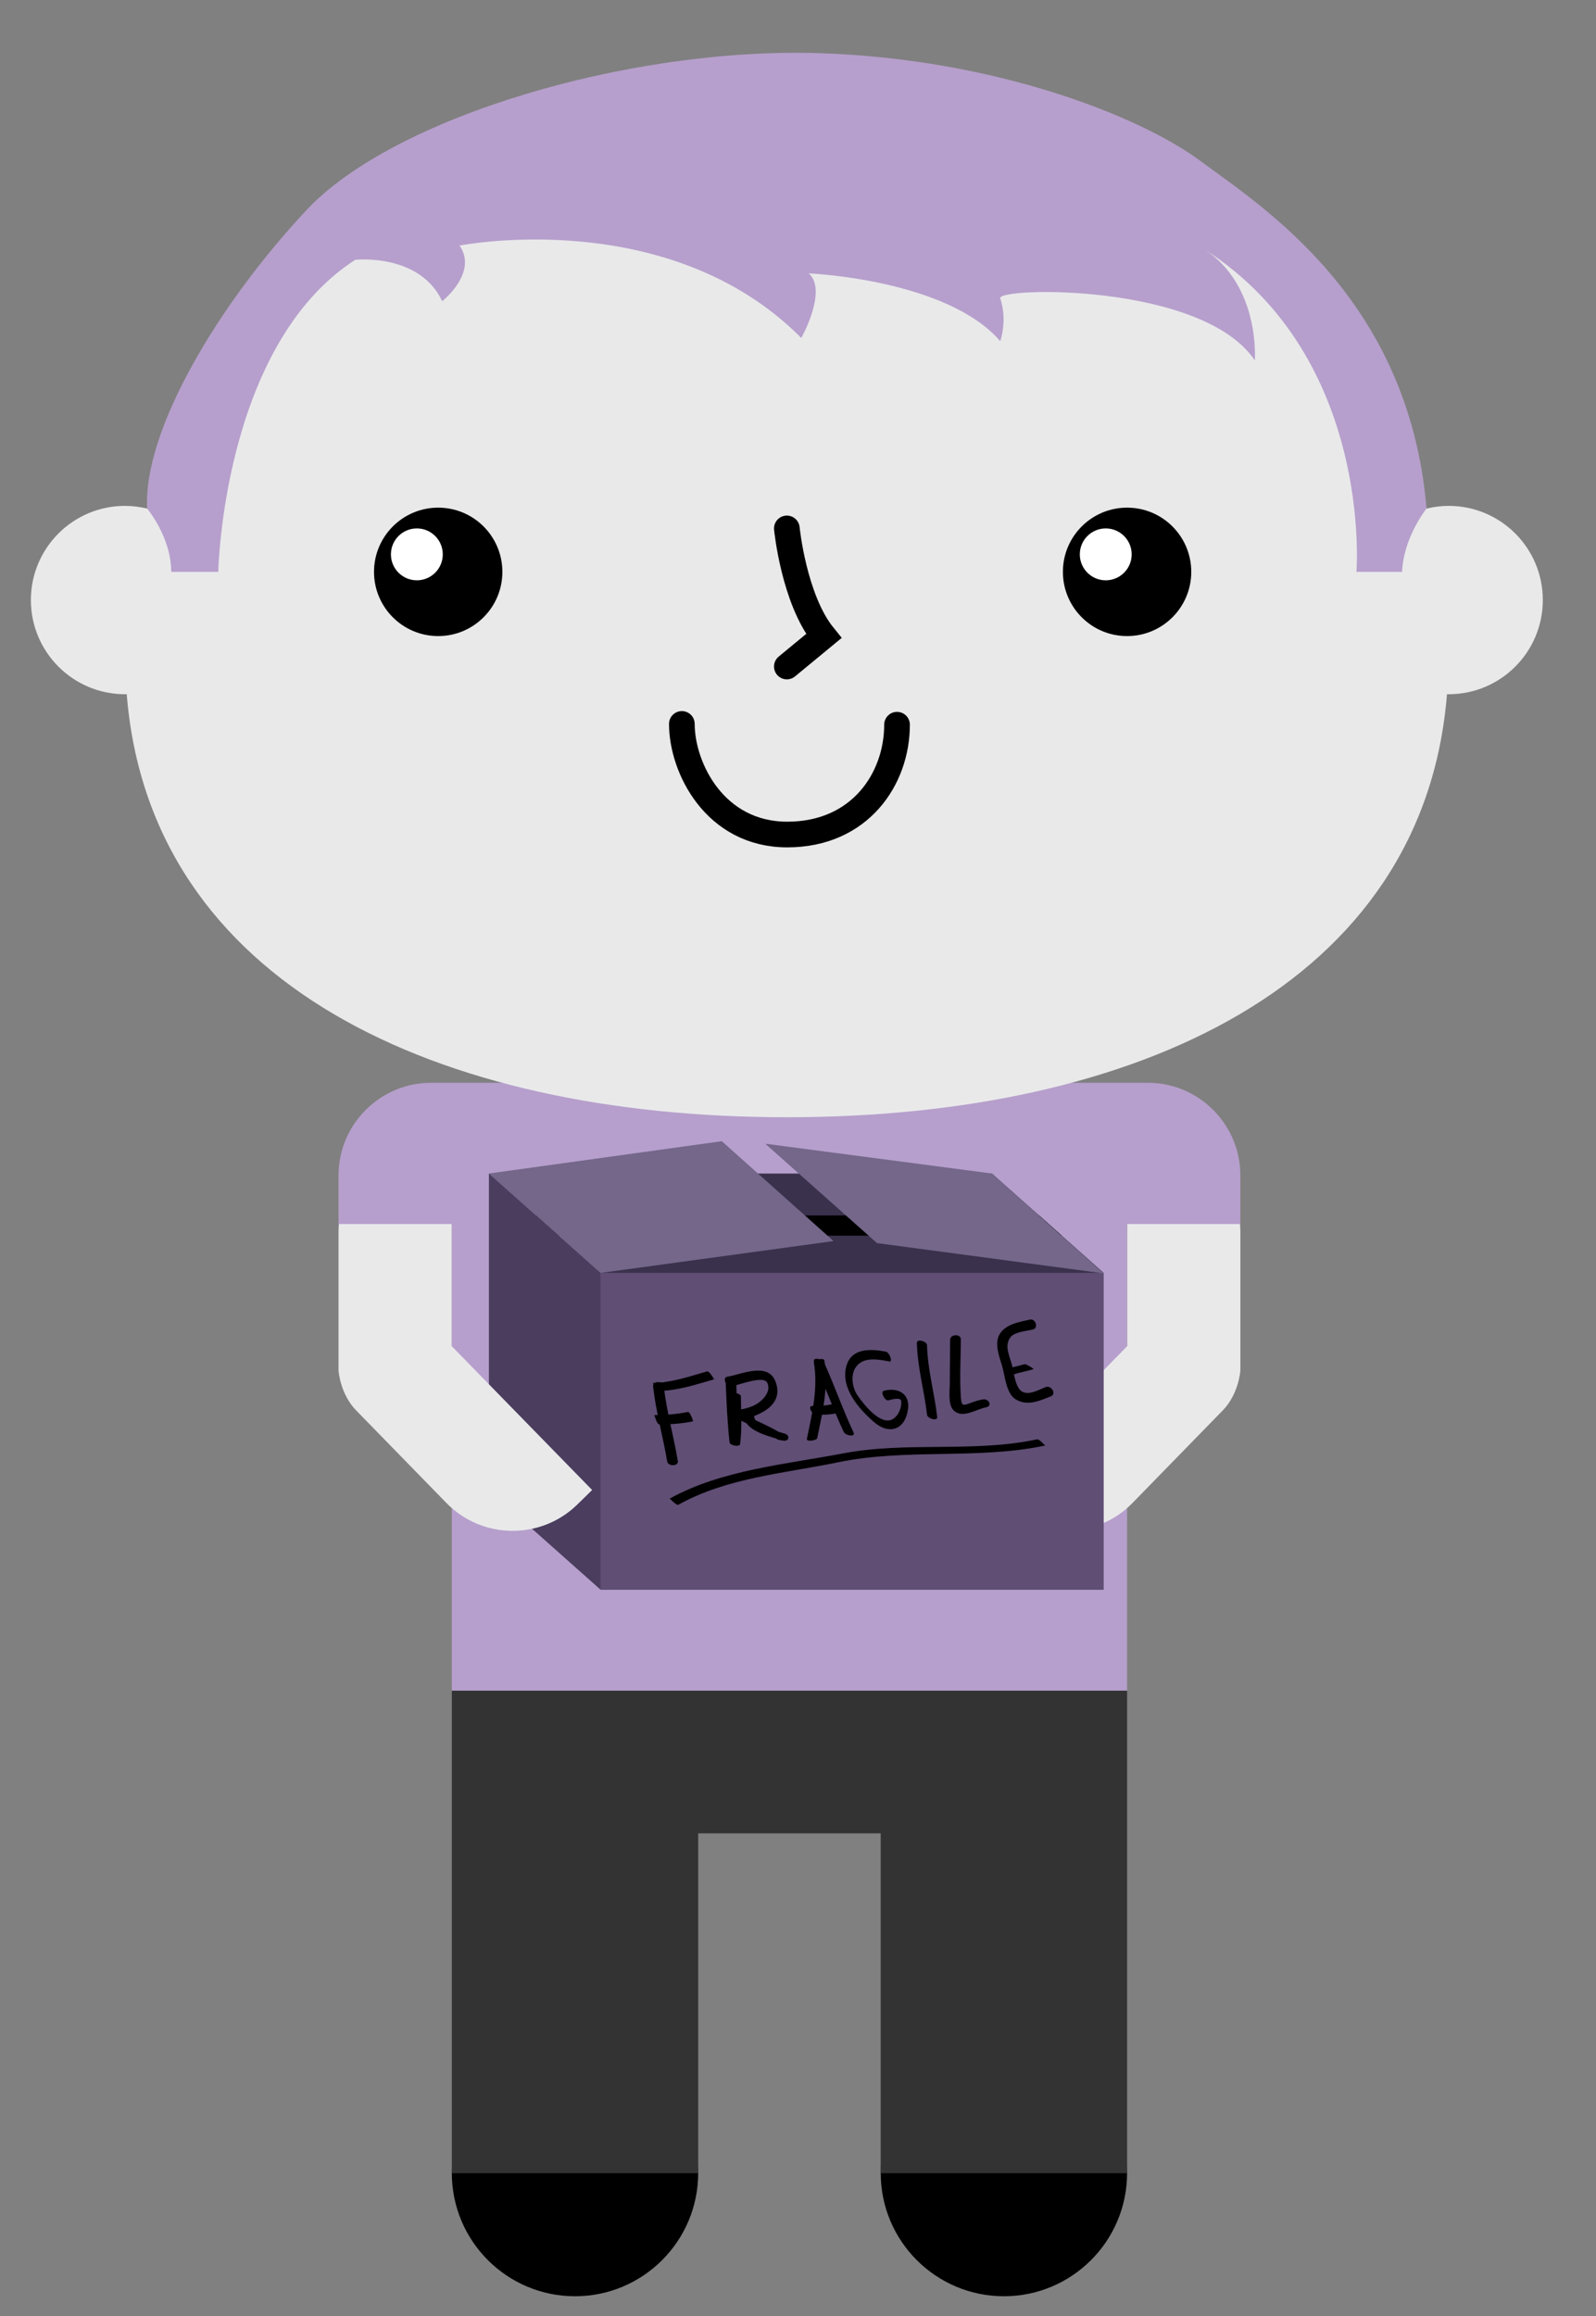 <?xml version="1.0" encoding="utf-8"?>
<!-- Generator: Adobe Illustrator 15.0.0, SVG Export Plug-In . SVG Version: 6.00 Build 0)  -->
<!DOCTYPE svg PUBLIC "-//W3C//DTD SVG 1.1//EN" "http://www.w3.org/Graphics/SVG/1.1/DTD/svg11.dtd">
<svg version="1.1" id="Layer_1" xmlns="http://www.w3.org/2000/svg" xmlns:xlink="http://www.w3.org/1999/xlink" x="0px" y="0px"
	 width="186.5px" height="270.5px" viewBox="0 14.114 186.5 270.5" enable-background="new 0 14.114 186.5 270.5"
	 xml:space="preserve">
<rect x="0" y="14.114" width="186.5" height="270.5" fill="#808080" stroke="none"/>
<g>
	<g>
		<path fill="#E9E9EA" d="M-894.01,165.586h2.438c5.94,0,10.8,4.859,10.8,10.8v32.733c0,5.938-4.859,10.8-10.8,10.8h-2.438V165.586z
			"/>
		<path fill="#E9E9EA" d="M-972.917,165.586h-2.438c-5.94,0-10.801,4.859-10.801,10.8v32.733c0,5.938,4.86,10.8,10.801,10.8h2.438
			V165.586z"/>
		<path fill="#604E75" d="M-891.572,165.586h-2.438h-78.907h-2.438c-5.94,0-10.801,4.859-10.801,10.8v5.699h13.238v54.5h78.907
			v-54.5h13.237v-5.699C-880.772,170.446-885.632,165.586-891.572,165.586z"/>
		<polygon fill="#5B5C5C" points="-972.917,236.585 -972.917,253.252 -972.917,292.919 -944.128,292.919 -944.128,253.252 
			-922.8,253.252 -922.8,292.919 -894.01,292.919 -894.01,253.252 -894.01,236.585 		"/>
		<path d="M-958.522,307.313c7.949,0,14.395-6.443,14.395-14.395h-28.789C-972.917,300.869-966.473,307.313-958.522,307.313z"/>
		<path d="M-908.405,307.313c7.951,0,14.396-6.443,14.396-14.395h-28.79C-922.8,300.869-916.354,307.313-908.405,307.313z"/>
		<path fill="#5B5C5C" d="M-958.522,278.524c-7.95,0-14.395,6.444-14.395,14.396h28.789
			C-944.128,284.969-950.573,278.524-958.522,278.524z"/>
		<path fill="#5B5C5C" d="M-908.405,278.524c-7.949,0-14.395,6.444-14.395,14.396h28.79
			C-894.01,284.969-900.454,278.524-908.405,278.524z"/>
		<g>
			<g>
				<path fill="#B69FCC" d="M-952.42,184.448c0.692-0.214,1.112-0.066,1.253,0.42c1.805,6.228,2.707,9.34,4.511,15.566
					c0.134,0.462-0.044,0.804-0.547,0.959c-1.107,0.341-1.656,0.526-2.746,0.938c-0.471,0.178-0.844,0.028-1.021-0.418
					c-2.387-6.029-3.579-9.044-5.967-15.073c-0.187-0.472,0.093-0.854,0.74-1.098C-954.698,185.177-953.942,184.916-952.42,184.448z
					"/>
				<path fill="#B69FCC" d="M-943.081,182.312c0.71-0.107,1.1,0.097,1.168,0.599c0.533,3.936,0.798,5.904,1.332,9.841
					c0.262,1.934,0.559,3.051,2.638,2.86c2.079-0.189,2.166-1.344,2.073-3.293c-0.188-3.967-0.282-5.952-0.47-9.92
					c-0.024-0.506,0.357-0.775,1.038-0.798c1.604-0.05,2.407-0.05,4.011,0c0.715,0.022,1.06,0.294,1.036,0.8
					c-0.214,4.504-0.32,6.754-0.533,11.259c-0.079,1.67-0.667,5.735-6.759,6.291c-6.091,0.555-7.427-3.329-7.808-4.957
					c-1.027-4.391-1.541-6.585-2.567-10.976c-0.115-0.493,0.212-0.833,0.881-0.978
					C-945.465,182.699-944.672,182.554-943.081,182.312z"/>
				<path fill="#B69FCC" d="M-918.007,183.394c6.239,1.513,7.922,4.529,6.393,8.393c-1.529,3.862-4.181,4.656-9.253,3.428
					c-0.547-0.133-0.822-0.196-1.372-0.314c-0.543-0.115-0.909,0.071-1.006,0.568c-0.313,1.591-0.469,2.387-0.782,3.978
					c-0.098,0.497-0.402,0.693-0.917,0.602c-1.153-0.207-1.732-0.294-2.892-0.429c-0.492-0.059-0.751-0.36-0.704-0.841
					c0.641-6.442,0.962-9.662,1.605-16.105c0.05-0.504,0.431-0.724,1.147-0.666C-922.654,182.368-921.091,182.646-918.007,183.394z
					 M-919.656,191.022c1.479,0.363,2.252,0.444,2.688-1.063c0.436-1.508-0.297-1.896-1.865-2.28
					c-0.706-0.174-1.062-0.256-1.771-0.408c-0.624-0.134-1.036,0.048-1.134,0.545c-0.148,0.756-0.222,1.131-0.37,1.888
					c-0.093,0.473,0.195,0.812,0.783,0.938C-920.657,190.782-920.322,190.858-919.656,191.022z"/>
			</g>
		</g>
	</g>
	<g>
		<path fill="#E9E9EA" d="M-856.429,100.954c-0.893,0-1.756,0.117-2.586,0.317c-8.77-28.624-38.908-49.726-74.753-49.726
			c-35.845,0-65.983,21.102-74.753,49.726c-0.83-0.199-1.693-0.317-2.586-0.317c-6.074,0-11,4.925-11,11c0,6.074,4.926,11,11,11
			c0.068,0,0.133-0.01,0.199-0.012c2.715,33.829,36.201,49.417,77.14,49.417c40.938,0,74.425-15.588,77.14-49.417
			c0.066,0.002,0.131,0.012,0.199,0.012c6.074,0,11-4.926,11-11C-845.429,105.879-850.354,100.954-856.429,100.954z"/>
		<path fill="none" stroke="#000000" stroke-width="3" stroke-linecap="round" stroke-miterlimit="10" d="M-933.768,103.59
			c0,0,0.812,8.268,4.312,12.572l-4.312,3.555"/>
		<path fill="none" stroke="#000000" stroke-width="3" stroke-linecap="round" stroke-miterlimit="10" d="M-946.036,126.425
			c0,5.106,3.842,12.917,12.318,12.917c8.476,0,12.827-6.482,12.827-12.827"/>
		<path fill="#604E75" d="M-983.099,180.663c4.591-11.506-4.857-20.418-10.387-24.648c-8.191-6.268-23.824-30.231-15.473-54.742
			c9.243-27.128,42.665-37.013,55.192-37.989c21.372-1.667,36.333,12.333,44.315,0s-16.982-23.333-16.982-23.333
			c-30-9.668-56.885,2.333-74.627,17.333c-26.868,22.716-31.902,63.649-14.373,98c5.55,10.875,8.467,16.334-1.2,21.167
			c0,0-5.5,3.833-7.5,0.667c0,0-0.167,4.333,7,5c0,0-1.333,3.05-4.333,2.106c0,0,3.812,1.742,6.771,0.435
			c0,0-0.375,1.813-2.75,1.875C-1020.031,186.601-989.831,197.536-983.099,180.663z"/>
		<path fill="#604E75" d="M-883.245,183.949c-10.229-10.833-3.265-19.167,1.801-23.315c9.908-8.114,33.218-30.908,22.365-59.361
			c-9.969-26.136-31.093-24.859-41.511-29.656c-10.137-4.666-17.804-17.666-17.804-17.666c13.667-14.666,39.161-6.734,62,15
			c22.223,21.147,20.735,67.704,6,91.667c-5.739,9.333-2.333,15.333,8,17c0,0,5.095,1.76,7.095-0.537s-1.333,4.37-5.5,4.37
			s-1.499,1.499,2.167,1.833c0,0-2.927,1.5-6.797,1.334c0,0-1.037,0.666,0.963,1.5C-844.466,186.116-874.03,193.708-883.245,183.949
			z"/>
		<path fill="#E9E9EA" d="M-856.628,122.943c0.066,0.002,0.131,0.011,0.199,0.011c6.074,0,11-4.926,11-11s-4.926-11-11-11
			c-0.893,0-1.756,0.117-2.586,0.317l-5.525,12.451L-856.628,122.943z"/>
		<path fill="#E9E9EA" d="M-1010.906,122.943c-0.066,0.002-0.131,0.011-0.199,0.011c-6.074,0-11-4.926-11-11s4.926-11,11-11
			c0.893,0,1.756,0.117,2.586,0.317l5.525,12.451L-1010.906,122.943z"/>
		<circle fill="#C4C4C3" cx="-979.635" cy="135.32" r="9.595"/>
		<circle fill="#C4C4C3" cx="-887.391" cy="135.32" r="9.595"/>
		<path fill="none" stroke="#000000" stroke-width="3" stroke-linecap="round" stroke-miterlimit="10" d="M-986.641,104.376
			c0,2.075,1.561,5.25,5.006,5.25c3.445,0,5.214-2.635,5.214-5.213"/>
		<path fill="none" stroke="#000000" stroke-width="3" stroke-linecap="round" stroke-miterlimit="10" d="M-981.531,99.586
			c0,2.075,1.561,5.25,5.006,5.25c1.54,0,2.744-0.526,3.605-1.338"/>
		<path fill="none" stroke="#000000" stroke-width="3" stroke-linecap="round" stroke-miterlimit="10" d="M-881.615,99.586
			c0,2.075-1.561,5.25-5.006,5.25c-1.539,0-2.744-0.526-3.605-1.338"/>
		<path fill="none" stroke="#000000" stroke-width="3" stroke-linecap="round" stroke-miterlimit="10" d="M-886.803,104.376
			c0,2.075,1.561,5.25,5.006,5.25c3.445,0,5.214-2.635,5.214-5.213"/>
		<g>
			<circle cx="-971.921" cy="107.101" r="7.5"/>
			<circle fill="#FFFFFF" cx="-974.415" cy="105.058" r="3.03"/>
		</g>
		<g>
			<circle cx="-891.421" cy="107.101" r="7.5"/>
			<circle fill="#FFFFFF" cx="-893.915" cy="105.058" r="3.03"/>
		</g>
	</g>
</g>
<g>
	<g>
		<path fill="#E9E9EA" d="M-655.087-127.333h2.438c5.94,0,10.801,4.859,10.801,10.8V-83.8c0,5.938-4.86,10.8-10.801,10.8h-2.438
			V-127.333z"/>
		<path fill="#E9E9EA" d="M-733.994-127.333h-2.438c-5.939,0-10.8,4.859-10.8,10.8V-83.8c0,5.938,4.86,10.8,10.8,10.8h2.438
			V-127.333z"/>
		<path fill="#5B5C5C" d="M-652.649-127.333h-2.438h-78.907h-2.438c-5.939,0-10.8,4.859-10.8,10.8v5.699h13.237v54.5h78.907v-54.5
			h13.238v-5.699C-641.849-122.473-646.709-127.333-652.649-127.333z"/>
		<polygon fill="#604E75" points="-733.994,-56.334 -733.994,-39.667 -733.994,0 -705.204,0 -705.204,-39.667 -683.876,-39.667 
			-683.876,0 -655.087,0 -655.087,-39.667 -655.087,-56.334 		"/>
		<path d="M-719.6,14.395c7.95,0,14.396-6.443,14.396-14.395h-28.79C-733.994,7.95-727.549,14.395-719.6,14.395z"/>
		<path d="M-669.481,14.395c7.95,0,14.395-6.443,14.395-14.395h-28.789C-683.876,7.95-677.431,14.395-669.481,14.395z"/>
		<path fill="#604E75" d="M-719.6-14.395c-7.949,0-14.395,6.444-14.395,14.396h28.79C-705.204-7.95-711.649-14.395-719.6-14.395z"/>
		<path fill="#604E75" d="M-669.481-14.395c-7.949,0-14.395,6.444-14.395,14.396h28.789
			C-655.087-7.95-661.531-14.395-669.481-14.395z"/>
		<g>
			<g>
				<path fill="#E9E9EA" d="M-727.88-105.251c1.461-0.578,2.197-0.852,3.676-1.364c0.197,0.567,0.295,0.851,0.492,1.417
					c-0.319,0.111-0.479,0.167-0.798,0.28c0.727,2.033,1.088,3.048,1.815,5.081c0.299-0.107,0.45-0.161,0.75-0.266
					c0.195,0.563,0.292,0.845,0.487,1.406c-1.343,0.466-2.01,0.713-3.337,1.239c-0.219-0.553-0.329-0.83-0.548-1.383
					c0.297-0.118,0.445-0.176,0.742-0.29c-0.776-2.016-1.162-3.021-1.938-5.036c-0.316,0.122-0.475,0.183-0.791,0.308
					C-727.549-104.415-727.659-104.693-727.88-105.251z"/>
				<path fill="#E9E9EA" d="M-716.227-109.007c1.383-0.344,2.078-0.5,3.471-0.788c0.122,0.587,0.181,0.88,0.303,1.468
					c-0.328,0.068-0.492,0.102-0.819,0.173c0.584,2.701,0.876,4.051,1.461,6.752c-0.48,0.104-0.719,0.157-1.198,0.269
					c-2.036-1.686-3.101-2.497-5.318-4.053c0.41,1.444,0.613,2.167,1.023,3.611c0.157-0.044,0.919-0.255,0.919-0.255
					c0.157,0.579,0.236,0.869,0.394,1.447c-1.25,0.339-1.874,0.521-3.113,0.909c-0.18-0.571-0.269-0.857-0.449-1.43
					c0.36-0.113,0.539-0.168,0.9-0.277c-0.625-2.07-0.936-3.105-1.561-5.178c-0.384,0.116-0.575,0.174-0.958,0.294
					c-0.18-0.571-0.27-0.856-0.45-1.43c1.163-0.365,1.747-0.539,2.918-0.864c1.862,1.352,2.762,2.051,4.499,3.489
					c-0.275-1.167-0.413-1.751-0.688-2.919c-0.389,0.092-0.583,0.139-0.972,0.235C-716.01-108.134-716.083-108.425-716.227-109.007z
					"/>
				<path fill="#E9E9EA" d="M-701.402-107.196c0.198,2.403-1.543,4.327-3.813,4.63c-1.451,0.193-2.176,0.308-3.62,0.564
					c-0.106-0.596-0.161-0.894-0.267-1.488c0.295-0.053,0.444-0.078,0.74-0.128c-0.359-2.119-0.537-3.178-0.896-5.298
					c-0.314,0.053-0.472,0.08-0.786,0.136c-0.107-0.6-0.16-0.899-0.267-1.499c1.59-0.284,2.387-0.408,3.985-0.621
					C-703.639-111.256-701.6-109.598-701.402-107.196z M-706.342-103.935c0.257-0.037,0.385-0.055,0.642-0.09
					c1.84-0.251,2.343-1.638,2.201-2.974c-0.144-1.348-1.154-2.591-2.927-2.35c-0.273,0.037-0.41,0.057-0.683,0.097
					C-706.802-107.125-706.649-106.062-706.342-103.935z"/>
				<path fill="#E9E9EA" d="M-699.847-111.492c1.541-0.094,2.313-0.125,3.856-0.154c0.011,0.601,0.018,0.9,0.029,1.5
					c-0.333,0.006-0.5,0.011-0.833,0.021c0.061,2.158,0.09,3.235,0.151,5.393c0.313-0.009,0.47-0.013,0.784-0.019
					c0.011,0.595,0.017,0.893,0.028,1.486c-1.401,0.026-2.102,0.056-3.502,0.142c-0.037-0.594-0.054-0.892-0.091-1.484
					c0.313-0.019,0.469-0.027,0.782-0.044c-0.112-2.155-0.167-3.232-0.279-5.389c-0.333,0.017-0.5,0.026-0.833,0.048
					C-699.792-110.593-699.81-110.893-699.847-111.492z"/>
				<path fill="#E9E9EA" d="M-688.058-111.463c0,0,2.489,6.832,2.62,7.135c0.372,0.039,0.556,0.059,0.927,0.102
					c-0.069,0.597-0.104,0.895-0.172,1.489c-1.399-0.163-2.102-0.229-3.506-0.332c0.043-0.593,0.066-0.889,0.11-1.481
					c0.184,0.014,0.275,0.021,0.459,0.034c-0.125-0.311-0.229-0.621-0.369-0.943c-0.993-0.073-1.489-0.104-2.483-0.146
					c-0.157,0.358-0.234,0.539-0.388,0.897c0.184,0.007,0.277,0.011,0.461,0.02c-0.027,0.595-0.042,0.892-0.069,1.485
					c-1.215-0.056-1.824-0.072-3.04-0.083c0.005-0.601,0.009-0.9,0.015-1.5c0.373,0.003,0.56,0.007,0.933,0.015
					c0.316-0.894,3.296-6.764,3.296-6.764c0.494,0.027,0.742,0.042,1.236,0.076C-688.041-111.462-688.047-111.463-688.058-111.463z
					 M-688.439-106.994c-0.256-0.687-0.388-1.027-0.656-1.711c-0.325,0.648-0.484,0.973-0.799,1.625
					C-689.312-107.051-689.021-107.033-688.439-106.994z"/>
				<path fill="#E9E9EA" d="M-675.958-109.834c1.393,0.285,2.086,0.438,3.47,0.778c-0.143,0.583-0.214,0.874-0.357,1.456
					c-0.326-0.08-0.489-0.118-0.815-0.195c-0.634,2.689-0.95,4.035-1.584,6.725c-0.479-0.113-0.718-0.167-1.198-0.272
					c-1.113-2.396-1.722-3.589-3.045-5.944c-0.251,1.479-0.376,2.221-0.628,3.701c0.16,0.026,0.934,0.164,0.934,0.164
					c-0.107,0.59-0.161,0.886-0.268,1.476c-1.269-0.229-1.904-0.333-3.18-0.514c0.084-0.595,0.126-0.891,0.21-1.484
					c0.37,0.052,0.554,0.079,0.924,0.135c0.327-2.139,0.49-3.207,0.817-5.346c-0.394-0.06-0.589-0.09-0.983-0.146
					c0.084-0.595,0.126-0.891,0.21-1.483c1.196,0.169,1.793,0.264,2.985,0.473c1.093,2.02,1.603,3.036,2.55,5.081
					c0.253-1.172,0.379-1.758,0.633-2.931c-0.39-0.084-0.585-0.125-0.976-0.205C-676.138-108.953-676.078-109.247-675.958-109.834z"
					/>
				<path fill="#E9E9EA" d="M-664.794-106.791c0,0,0.684,7.259,0.735,7.587c0.354,0.136,0.531,0.204,0.884,0.343
					c-0.221,0.559-0.331,0.837-0.552,1.396c-1.332-0.527-2.002-0.777-3.35-1.245c0.195-0.563,0.293-0.844,0.488-1.405
					c0.176,0.061,0.264,0.092,0.44,0.154c-0.043-0.333-0.065-0.658-0.119-1.007c-0.954-0.331-1.432-0.489-2.392-0.792
					c-0.245,0.305-0.367,0.458-0.609,0.765c0.178,0.055,0.267,0.082,0.444,0.138c-0.179,0.567-0.269,0.852-0.448,1.418
					c-1.173-0.371-1.764-0.545-2.947-0.871c0.159-0.578,0.241-0.866,0.4-1.444c0.363,0.1,0.544,0.15,0.906,0.255
					c0.538-0.782,4.958-5.68,4.958-5.68c0.477,0.155,0.713,0.234,1.188,0.396C-664.778-106.786-664.783-106.788-664.794-106.791z
					 M-666.314-102.57c-0.075-0.729-0.114-1.094-0.201-1.825c-0.485,0.542-0.727,0.813-1.202,1.361
					C-667.154-102.854-666.874-102.76-666.314-102.57z"/>
			</g>
		</g>
	</g>
	<g>
		<path fill="#E9E9EA" d="M-617.515-190.965c-0.893,0-1.756,0.117-2.586,0.317c-8.77-28.624-38.908-49.725-74.753-49.725
			c-35.846,0-65.984,21.101-74.752,49.725c-0.831-0.201-1.693-0.317-2.586-0.317c-6.076,0-11,4.925-11,11c0,6.074,4.924,11,11,11
			c0.066,0,0.132-0.01,0.199-0.011c2.713,33.829,36.201,49.417,77.139,49.417s74.425-15.588,77.14-49.417
			c0.066,0.001,0.131,0.011,0.199,0.011c6.074,0,11-4.926,11-11C-606.515-186.04-611.44-190.965-617.515-190.965z"/>
		<g>
			<circle cx="-735.596" cy="-183.257" r="7.5"/>
			<circle fill="#FFFFFF" cx="-738.09" cy="-185.3" r="3.029"/>
		</g>
		<g>
			<circle cx="-655.096" cy="-183.257" r="7.5"/>
			<circle fill="#FFFFFF" cx="-657.59" cy="-185.3" r="3.03"/>
		</g>
		<path fill="none" stroke="#000000" stroke-width="3" stroke-linecap="round" stroke-miterlimit="10" d="M-694.854-188.33
			c0,0,0.812,8.268,4.312,12.573l-4.312,3.555"/>
		<path fill="none" stroke="#000000" stroke-width="3" stroke-linecap="round" stroke-miterlimit="10" d="M-707.122-165.494
			c0,5.105,3.842,12.917,12.318,12.917s12.827-6.482,12.827-12.827"/>
		<path fill="#B69FCC" d="M-643.039-228.701L-643.039-228.701L-643.039-228.701c-1.28-0.946-2.444-1.776-3.42-2.501
			c-1.853-1.379-4.369-2.847-7.429-4.276c-16.112-12.401-23.727-29.563-23.727-29.563c-3,9.667-8.751,6.667-8.751,6.667
			c-2.751-1-3.083-6-3.083-6c-0.5,3.5-4,6.5-6.666,4.167c-2.667-2.333-4-11.5-4-11.5s-1.5,18-8.334,16.833
			c-6.833-1.167-6.166-5.167-6.166-5.167c-0.968,10.89-16.194,21.368-24.47,26.295c-1.881,0.93-3.637,1.909-5.25,2.928
			c-0.002,0-0.012,0.005-0.012,0.005h0.002c-2.631,1.663-4.881,3.432-6.615,5.279c-10.324,11.001-19.127,25.778-18.646,34.889
			c0,0,2.813,3.335,2.813,7.391h5.5c0,0,0.5-26.445,16-36.445c0,0,25.348-10.674,48.515-9.841
			c23.166,0.833,50.819,8.674,50.819,8.674c19.667,12.667,17.667,37.612,17.667,37.612h5.332c0.166-4.056,2.859-7.391,2.859-7.391
			C-621.896-211.833-634.908-222.696-643.039-228.701z"/>
	</g>
</g>
<g>
	<g>
		<path fill="#E9E9EA" d="M-1116.701,165.586h2.438c5.939,0,10.8,4.859,10.8,10.8v32.733c0,5.938-4.86,10.8-10.8,10.8h-2.438
			V165.586z"/>
		<path fill="#E9E9EA" d="M-1195.609,165.586h-2.438c-5.94,0-10.8,4.859-10.8,10.8v32.733c0,5.938,4.859,10.8,10.8,10.8h2.438
			V165.586z"/>
		<path fill="#B69FCC" d="M-1114.264,165.586h-2.438h-78.908h-2.438c-5.94,0-10.8,4.859-10.8,10.8v5.699h13.237v54.5h78.908v-54.5
			h13.237v-5.699C-1103.464,170.446-1108.324,165.586-1114.264,165.586z"/>
		<polygon fill="#C4C4C3" points="-1195.609,236.585 -1195.609,253.252 -1195.609,292.919 -1166.819,292.919 -1166.819,253.252 
			-1145.491,253.252 -1145.491,292.919 -1116.701,292.919 -1116.701,253.252 -1116.701,236.585 		"/>
		<path d="M-1181.215,307.313c7.95,0,14.396-6.443,14.396-14.395h-28.79C-1195.609,300.869-1189.165,307.313-1181.215,307.313z"/>
		<path d="M-1131.097,307.313c7.95,0,14.396-6.443,14.396-14.395h-28.79C-1145.491,300.869-1139.046,307.313-1131.097,307.313z"/>
		<path fill="#C4C4C3" d="M-1181.215,278.524c-7.95,0-14.395,6.444-14.395,14.396h28.79
			C-1166.819,284.969-1173.265,278.524-1181.215,278.524z"/>
		<path fill="#C4C4C3" d="M-1131.097,278.524c-7.949,0-14.395,6.444-14.395,14.396h28.79
			C-1116.701,284.969-1123.146,278.524-1131.097,278.524z"/>
		<g>
			<g>
				<path fill="#5B5C5C" d="M-1182.311,189.811c0.005,1.075-0.325,2.529-2.472,3.266c-2.124,0.728-4.296-0.307-5.159-2.482
					c-0.926-2.339,0.151-4.52,2.486-5.319c0.799-0.272,1.463-0.326,1.833-0.274c-0.054-0.168-0.082-0.254-0.135-0.422
					c0.628-0.201,0.943-0.3,1.574-0.488c0.373,1.24,0.561,1.861,0.933,3.101c-0.609,0.184-0.914,0.278-1.521,0.474
					c-0.055-0.172-0.083-0.261-0.138-0.433c-0.177-0.552-0.979-0.922-2.068-0.549c-0.762,0.261-1.615,1.201-0.908,3.127
					c0.659,1.795,1.906,2.119,2.623,1.874c1.172-0.4,1.433-1.561,1.387-1.704C-1183.248,189.904-1182.935,189.871-1182.311,189.811z
					"/>
				<path fill="#5B5C5C" d="M-1173.015,188.443c0.104,0.575,0.157,0.86,0.261,1.437c-0.802,0.146-1.203,0.224-2.002,0.39
					c-0.327-0.074-1.007-0.379-1.226-1.376c-0.124-0.565-0.824-1.605-2.049-1.469c0.189,0.789,0.285,1.186,0.474,1.976
					c0.297-0.07,0.446-0.108,0.744-0.178c0.131,0.569,0.197,0.855,0.328,1.425c-1.323,0.305-1.982,0.471-3.295,0.828
					c-0.154-0.563-0.23-0.847-0.385-1.41c0.347-0.095,0.521-0.141,0.868-0.23c-0.53-2.023-0.797-3.032-1.327-5.057
					c-0.369,0.098-0.552,0.145-0.92,0.244c-0.153-0.56-0.229-0.841-0.382-1.399c1.506-0.412,2.262-0.601,3.781-0.945
					c2.023-0.461,2.907,0.71,3.106,1.723c0.168,0.854-0.406,1.815-0.383,1.991c0.032,0.243,1.002,1.149,1.168,1.991
					c0.056,0.284,0.361,0.227,0.361,0.227C-1173.542,188.54-1173.367,188.508-1173.015,188.443z M-1177.75,185.869
					c0.715-0.166,0.962-0.656,0.868-1.087c-0.094-0.432-0.498-0.796-1.103-0.655c-0.316,0.073-0.474,0.108-0.79,0.186
					c0.163,0.682,0.244,1.021,0.407,1.7C-1178.122,185.953-1177.998,185.927-1177.75,185.869z"/>
				<path fill="#5B5C5C" d="M-1171.792,181.497c1.458-0.226,2.188-0.321,3.651-0.487c0.065,0.576,0.099,0.865,0.164,1.441
					c-0.316,0.035-0.476,0.051-0.792,0.09c0.253,2.071,0.381,3.108,0.634,5.181c0.297-0.036,0.446-0.054,0.744-0.088
					c0.065,0.571,0.098,0.857,0.163,1.429c-1.333,0.151-1.999,0.242-3.327,0.447c-0.088-0.568-0.131-0.853-0.219-1.421
					c0.297-0.046,0.444-0.069,0.741-0.112c-0.3-2.064-0.45-3.1-0.75-5.165c-0.315,0.046-0.473,0.069-0.788,0.118
					C-1171.66,182.356-1171.704,182.07-1171.792,181.497z"/>
				<path fill="#5B5C5C" d="M-1157.104,180.409c1.024,0.009,1.536,0.021,2.561,0.059c-0.021,0.579-0.031,0.869-0.053,1.448
					c-0.378-0.015-0.567-0.021-0.945-0.031c-0.055,2.092-0.083,3.138-0.137,5.229c0.356,0.009,0.535,0.017,0.891,0.028
					c-0.021,0.579-0.031,0.867-0.053,1.446c-1.339-0.049-2.008-0.061-3.348-0.055c-0.002-0.58-0.004-0.868-0.006-1.448
					c0.233-0.001,0.349-0.001,0.582,0c0.003-1.049,0.005-1.574,0.009-2.622c-0.798,1.625-1.179,2.443-1.902,4.086
					c-0.354,0.007-0.532,0.013-0.886,0.023c0,0-1.742-2.985-2.418-4.099c0.062,1.099,0.095,1.647,0.157,2.745
					c0.237-0.014,0.355-0.02,0.592-0.031c0.029,0.579,0.042,0.867,0.071,1.446c-1.166,0.058-1.746,0.097-2.91,0.195
					c-0.049-0.577-0.075-0.864-0.124-1.442c0.36-0.03,0.54-0.046,0.9-0.072c-0.155-2.087-0.233-3.129-0.388-5.216
					c-0.382,0.028-0.574,0.044-0.956,0.076c-0.049-0.578-0.072-0.866-0.121-1.444c0.96-0.082,1.441-0.115,2.403-0.172
					c1.404,2.069,2.069,3.118,3.324,5.237C-1158.827,183.626-1158.275,182.547-1157.104,180.409z"/>
				<path fill="#5B5C5C" d="M-1145.775,187.079c-0.329,2.295-2.646,1.991-3.378,1.915c-0.73-0.077-1.564-0.441-1.824-1.045
					c-0.029,0.347-0.042,0.521-0.071,0.866c-0.582-0.048-0.873-0.068-1.455-0.106c0.086-1.333,0.129-1.999,0.216-3.332
					c0.605,0.039,0.909,0.063,1.514,0.113c-0.024,0.291-0.036,0.437-0.06,0.728c-0.048,0.578,0.65,1.216,1.537,1.307
					c0.745,0.076,1.655-0.121,1.707-0.548c0.088-0.726-0.487-0.962-1.804-1.501c-1.007-0.412-2.679-0.958-2.572-2.555
					c0.086-1.295,1.588-2.234,3.349-2.055c1.123,0.113,1.542,0.613,1.64,1.069c0.042-0.35,0.063-0.524,0.106-0.875
					c0.642,0.078,0.962,0.118,1.603,0.208c-0.153,1.094-0.229,1.642-0.381,2.734c-0.622-0.087-0.933-0.125-1.556-0.201
					c0.007-0.056,0.011-0.085,0.018-0.141c0.052-0.427-0.323-1.217-1.578-1.345c-0.477-0.049-1.131,0.185-1.171,0.623
					c-0.038,0.428,0.438,0.637,1.464,1.021C-1147.306,184.397-1145.486,185.059-1145.775,187.079z"/>
				<path fill="#5B5C5C" d="M-1135.587,187.388c-0.795,3.004-3.098,3.482-4.874,3.102c-1.901-0.408-3.645-1.896-3.159-4.824
					c0.465-2.804,2.818-3.777,4.911-3.328C-1136.754,182.756-1134.821,184.495-1135.587,187.388z M-1137.727,186.852
					c0.381-1.602-0.181-2.812-1.297-3.051c-1.265-0.271-2.257,0.607-2.565,2.225c-0.304,1.595,0.25,2.757,1.44,3.013
					C-1139.099,189.263-1138.102,188.431-1137.727,186.852z"/>
				<path fill="#5B5C5C" d="M-1127.522,185.608c1.289,0.455,1.932,0.694,3.207,1.199c-0.213,0.539-0.32,0.81-0.534,1.349
					c-0.3-0.119-0.452-0.179-0.753-0.295c-0.961,2.494-1.441,3.74-2.402,6.232c-0.443-0.171-0.665-0.254-1.109-0.418
					c-0.746-2.441-1.169-3.661-2.112-6.092c-0.439,1.384-0.658,2.075-1.097,3.459c0.149,0.047,0.869,0.281,0.869,0.281
					c-0.181,0.551-0.272,0.825-0.453,1.377c-1.181-0.39-1.774-0.571-2.965-0.915c0.161-0.558,0.241-0.837,0.401-1.395
					c0.346,0.101,0.519,0.151,0.863,0.255c0.601-2.004,0.901-3.005,1.502-5.009c-0.366-0.109-0.549-0.166-0.916-0.271
					c0.161-0.559,0.24-0.833,0.4-1.392c1.113,0.321,1.669,0.488,2.775,0.846c0.768,2.077,1.118,3.117,1.75,5.199
					c0.398-1.089,0.597-1.632,0.995-2.722c-0.361-0.132-0.543-0.198-0.905-0.326
					C-1127.812,186.427-1127.715,186.155-1127.522,185.608z"/>
			</g>
		</g>
		<g>
			<g>
				<path fill="#5B5C5C" d="M-1177.977,202.969c1.414,0.45,2.125,0.655,3.555,1.026c-0.15,0.58-0.225,0.871-0.375,1.45
					c-0.307-0.078-0.461-0.118-0.768-0.201c-0.565,2.084-0.848,3.125-1.413,5.209c0.331,0.09,0.496,0.134,0.827,0.22
					c-0.15,0.581-0.226,0.871-0.376,1.452c-1.608-0.417-2.409-0.648-3.998-1.154c0.182-0.571,0.274-0.858,0.456-1.43
					c0.395,0.126,0.592,0.187,0.988,0.307c0.244-0.804,0.365-1.206,0.608-2.01c-1.149-0.349-1.722-0.532-2.859-0.93
					c-0.277,0.793-0.415,1.188-0.691,1.979c0.392,0.137,0.589,0.204,0.982,0.335c-0.189,0.569-0.286,0.854-0.475,1.423
					c-1.584-0.527-2.37-0.813-3.93-1.432c0.221-0.558,0.332-0.835,0.552-1.394c0.321,0.128,0.48,0.188,0.804,0.313
					c0.771-2.017,1.157-3.025,1.929-5.042c-0.299-0.114-0.448-0.172-0.746-0.29c0.221-0.558,0.331-0.836,0.552-1.394
					c1.388,0.55,2.087,0.804,3.496,1.272c-0.189,0.569-0.284,0.854-0.474,1.423c-0.365-0.122-0.547-0.184-0.911-0.311
					c-0.237,0.68-0.354,1.021-0.593,1.7c1.114,0.389,1.674,0.568,2.8,0.909c0.209-0.688,0.313-1.031,0.522-1.721
					c-0.367-0.111-0.551-0.168-0.917-0.284C-1178.249,203.828-1178.159,203.54-1177.977,202.969z"/>
				<path fill="#5B5C5C" d="M-1167.32,205.436c0,0,2.185,6.918,2.331,7.224c0.402,0.041,0.602,0.061,1.004,0.096
					c-0.053,0.598-0.079,0.896-0.131,1.495c-1.577-0.14-2.363-0.229-3.933-0.45c0.083-0.589,0.122-0.884,0.205-1.473
					c0.198,0.026,0.298,0.041,0.496,0.066c-0.121-0.317-0.213-0.632-0.341-0.966c-1.045-0.146-1.567-0.229-2.608-0.415
					c-0.211,0.333-0.318,0.498-0.532,0.83c0.197,0.036,0.295,0.055,0.492,0.089c-0.103,0.586-0.154,0.88-0.256,1.466
					c-1.353-0.236-2.026-0.37-3.37-0.669c0.13-0.585,0.196-0.878,0.326-1.463c0.396,0.088,0.595,0.131,0.992,0.214
					c0.501-0.814,4.236-6.215,4.236-6.215c0.445,0.073,0.668,0.106,1.114,0.172C-1167.305,205.436-1167.311,205.437-1167.32,205.436
					z M-1168.05,209.86c-0.207-0.705-0.307-1.057-0.5-1.763c-0.382,0.614-0.576,0.919-0.971,1.528
					C-1168.933,209.726-1168.639,209.773-1168.05,209.86z"/>
				<path fill="#5B5C5C" d="M-1155.019,206.099c1.221-0.045,1.831-0.08,3.049-0.18c0.049,0.603,0.073,0.901,0.123,1.505
					c-0.314,0.025-0.471,0.038-0.785,0.061c-0.149,0.012-0.14,0.142-0.14,0.142c-0.755,2.768-1.18,4.147-2.119,6.894
					c-0.555,0.02-0.832,0.026-1.386,0.035c-0.649-1.736-0.956-2.607-1.533-4.355c-0.655,1.742-1.003,2.608-1.736,4.337
					c-0.483-0.014-0.725-0.022-1.208-0.043c-0.847-2.684-1.228-4.03-1.906-6.731c0.013-0.168-0.126-0.31-0.288-0.322
					c-0.313-0.024-0.471-0.038-0.785-0.065c0.055-0.603,0.081-0.905,0.136-1.507c1.466,0.133,2.2,0.181,3.67,0.233
					c-0.022,0.604-0.033,0.907-0.055,1.511c-0.25-0.009-0.373-0.014-0.623-0.024c0.32,1.215,0.487,1.82,0.84,3.032
					c0.714-1.782,1.05-2.678,1.682-4.476c0.425,0.004,0.638,0.003,1.063,0c0.627,1.8,0.961,2.696,1.671,4.48
					c0.355-1.211,0.525-1.817,0.848-3.032c-0.185,0.008-0.277,0.011-0.461,0.018
					C-1154.985,207.004-1154.997,206.702-1155.019,206.099z"/>
				<path fill="#5B5C5C" d="M-1140.375,211.073c0.333-0.078,0.499-0.119,0.831-0.201c0.143,0.577,0.215,0.865,0.358,1.442
					c-1.611,0.399-2.421,0.578-4.047,0.89c-0.111-0.584-0.168-0.879-0.28-1.463c-1.127-0.825-1.675-1.247-2.741-2.113
					c0.16,1.01,0.24,1.516,0.399,2.524c0.336-0.053,0.503-0.083,0.839-0.14c0.1,0.587,0.149,0.881,0.249,1.468
					c-1.561,0.266-2.343,0.377-3.911,0.561c-0.069-0.591-0.103-0.89-0.172-1.479c0.337-0.039,0.506-0.059,0.843-0.102
					c-0.275-2.151-0.414-3.226-0.689-5.375c-0.313,0.04-0.469,0.06-0.782,0.096c-0.069-0.591-0.104-0.889-0.172-1.479
					c1.395-0.162,2.09-0.263,3.478-0.497c0.1,0.587,0.15,0.879,0.25,1.466c-0.312,0.053-0.468,0.079-0.78,0.128
					c0.084,0.535,0.126,0.803,0.211,1.338c0.842-0.856,1.25-1.291,2.039-2.172c-0.08-0.415-0.12-0.621-0.2-1.036
					c1.205-0.233,1.805-0.364,3.001-0.652c0.139,0.578,0.209,0.868,0.349,1.446c-0.372,0.09-0.558,0.135-0.931,0.219
					c-0.221,0.051-0.331,0.224-0.662,0.623c-0.242,0.292-1.033,1.28-1.585,1.835c1.238,0.989,1.878,1.473,3.196,2.405
					C-1141.02,210.99-1140.705,211.15-1140.375,211.073z"/>
				<path fill="#5B5C5C" d="M-1130.393,206.985c0.883,2.23-1.731,3.217-2.561,3.499c-0.83,0.283-1.901,0.309-2.419-0.159
					c0.106,0.344,0.16,0.515,0.266,0.857c-0.664,0.204-0.997,0.303-1.664,0.491c-0.376-1.329-0.565-1.993-0.941-3.322
					c0.637-0.181,0.953-0.273,1.586-0.47c0.089,0.289,0.135,0.435,0.224,0.724c0.176,0.573,1.173,0.895,2.143,0.568
					c0.814-0.273,1.659-0.909,1.507-1.327c-0.259-0.71-0.947-0.624-2.489-0.557c-1.179,0.051-3.053,0.147-3.508-1.443
					c-0.369-1.291,0.667-2.688,2.286-3.233c1.032-0.347,1.615-0.08,1.913,0.297c-0.125-0.344-0.188-0.514-0.313-0.855
					c0.587-0.214,0.88-0.325,1.464-0.553c0.416,1.063,0.623,1.596,1.038,2.659c-0.608,0.236-0.913,0.353-1.525,0.574
					c-0.02-0.055-0.03-0.08-0.05-0.135c-0.152-0.417-0.848-0.955-2.047-0.553c-0.456,0.153-0.966,0.63-0.828,1.063
					c0.134,0.424,0.667,0.442,1.809,0.35C-1133.204,205.354-1131.17,205.021-1130.393,206.985z"/>
			</g>
		</g>
	</g>
	<g>
		<path fill="#E9E9EA" d="M-1079.13,100.754c-0.893,0-1.755,0.117-2.586,0.317c-8.77-28.624-38.907-49.726-74.753-49.726
			c-35.845,0-65.983,21.102-74.753,49.726c-0.83-0.2-1.693-0.317-2.586-0.317c-6.074,0-11,4.924-11,11c0,6.074,4.926,11,11,11
			c0.068,0,0.133-0.01,0.199-0.011c2.715,33.827,36.201,49.416,77.14,49.416c40.938,0,74.426-15.589,77.14-49.416
			c0.067,0.001,0.132,0.011,0.199,0.011c6.075,0,11-4.926,11-11C-1068.13,105.678-1073.055,100.754-1079.13,100.754z"/>
		<g>
			<circle cx="-1197.211" cy="108.461" r="7.5"/>
			<circle fill="#FFFFFF" cx="-1199.705" cy="106.418" r="3.03"/>
		</g>
		<g>
			<circle cx="-1116.711" cy="108.461" r="7.5"/>
			<circle fill="#FFFFFF" cx="-1119.205" cy="106.418" r="3.03"/>
		</g>
		<path fill="none" stroke="#000000" stroke-width="3" stroke-linecap="round" stroke-miterlimit="10" d="M-1156.469,103.389
			c0,0,0.812,8.269,4.312,12.572l-4.312,3.555"/>
		<path fill="none" stroke="#000000" stroke-width="3" stroke-linecap="round" stroke-miterlimit="10" d="M-1168.737,126.225
			c0,5.105,3.842,12.916,12.318,12.916c8.476,0,12.827-6.48,12.827-12.826"/>
		<path fill="#604E75" d="M-1156.165,27.748c-11.729,23.599-36.259,25.295-44.533,30.223c-1.883,0.93-3.639,1.908-5.252,2.928
			l-0.01,0.005h0.002c-2.632,1.663-4.881,3.432-6.616,5.279c-10.324,11.001-19.127,25.778-18.646,34.891
			c0,0,2.813,3.334,2.813,7.389h5.5c0,0,0.5-26.445,16-36.445c0,0,25.348-10.674,48.514-9.84
			c23.167,0.833,50.819,8.674,50.819,8.674c19.667,12.667,17.667,37.611,17.667,37.611h5.333c0.166-4.055,2.858-7.389,2.858-7.389
			c-1.796-21.188-14.808-32.052-22.938-38.056h0.001c-0.001,0-0.001,0-0.001,0c-1.28-0.945-2.444-1.774-3.42-2.502
			c-1.853-1.379-4.369-2.846-7.428-4.274C-1146.727,48.915-1156.165,27.748-1156.165,27.748z"/>
	</g>
</g>
<g>
	<g>
		<path fill="#E9E9EA" d="M-664.67,168.091h2.438c5.94,0,10.8,4.86,10.8,10.8v32.733c0,5.938-4.859,10.8-10.8,10.8h-2.438V168.091z"
			/>
		<path fill="#E9E9EA" d="M-743.577,168.091h-2.438c-5.94,0-10.801,4.86-10.801,10.8v32.733c0,5.938,4.86,10.8,10.801,10.8h2.438
			V168.091z"/>
		<path fill="#333333" d="M-662.232,168.091h-2.438h-78.907h-2.438c-5.94,0-10.801,4.86-10.801,10.8v5.699h13.238v54.5h78.907v-54.5
			h13.237v-5.699C-651.433,172.951-656.292,168.091-662.232,168.091z"/>
		<polygon fill="#B69FCC" points="-743.577,239.09 -743.577,255.757 -743.577,295.424 -714.788,295.424 -714.788,255.757 
			-693.46,255.757 -693.46,295.424 -664.67,295.424 -664.67,255.757 -664.67,239.09 		"/>
		<path d="M-729.183,309.819c7.949,0,14.395-6.444,14.395-14.396h-28.789C-743.577,303.374-737.133,309.819-729.183,309.819z"/>
		<path d="M-679.065,309.819c7.951,0,14.396-6.444,14.396-14.396h-28.79C-693.46,303.374-687.015,309.819-679.065,309.819z"/>
		<path fill="#B69FCC" d="M-729.183,281.029c-7.95,0-14.395,6.444-14.395,14.396h28.789
			C-714.788,287.474-721.233,281.029-729.183,281.029z"/>
		<path fill="#B69FCC" d="M-679.065,281.029c-7.949,0-14.395,6.444-14.395,14.396h28.79
			C-664.67,287.474-671.114,281.029-679.065,281.029z"/>
		<g>
			<g>
				<path fill="#B69FCC" d="M-727.845,186.606c1.531-0.451,2.301-0.656,3.847-1.033c0.162,0.664,0.244,0.994,0.406,1.659
					c-0.458,0.111-0.689,0.171-1.146,0.289c-0.075,1.264-1.269,7.851-1.242,8.559c-0.533,0.164-0.797,0.249-1.328,0.423
					c-0.389-0.593-5.555-5.69-5.988-6.258c-0.439,0.167-0.66,0.253-1.097,0.426c-0.252-0.637-0.378-0.954-0.63-1.591
					c1.645-0.651,2.473-0.953,4.142-1.516c0.218,0.648,0.327,0.974,0.545,1.621c-0.148,0.05-0.222,0.074-0.37,0.125
					c0.648,0.689,3.132,3.494,3.132,3.494c0.152-0.039,0.69-3.63,0.782-4.724c-0.228,0.064-0.341,0.097-0.569,0.164
					C-727.555,187.589-727.652,187.263-727.845,186.606z"/>
				<path fill="#B69FCC" d="M-709.347,189.01c-0.112,1.588-0.161,2.383-0.25,3.971c-3.276,0.242-4.914,0.452-8.155,1.058
					c-0.125-0.673-0.188-1.006-0.313-1.68c0.355-0.065,0.532-0.1,0.888-0.16c-0.424-2.434-0.634-3.649-1.058-6.082
					c-0.384,0.066-0.576,0.103-0.96,0.174c-0.125-0.673-0.189-1.009-0.314-1.683c3.424-0.639,5.151-0.867,8.609-1.147
					c0.5,1.267,0.744,1.899,1.214,3.174c-0.761,0.053-1.141,0.084-1.901,0.154c-0.244-0.665-0.526-1.513-1.677-1.384
					c-1,0.112-1.501,0.178-2.499,0.319c0.117,0.818,0.176,1.229,0.293,2.046c0.525-0.075,0.788-0.108,1.314-0.176
					c-0.035-0.276-0.053-0.417-0.088-0.693c0.753-0.095,1.13-0.138,1.885-0.215c0.126,1.23,0.19,1.848,0.316,3.077
					c-0.726,0.074-1.089,0.118-1.813,0.209c-0.034-0.271-0.052-0.408-0.086-0.68c-0.515,0.063-0.773,0.099-1.287,0.172
					c0.136,0.948,0.204,1.422,0.339,2.37c1.138-0.163,1.709-0.232,2.85-0.353c0.525-0.055,0.765-1.288,0.864-2.328
					C-710.445,189.088-710.08,189.059-709.347,189.01z"/>
				<path fill="#B69FCC" d="M-696.436,191.459c-0.069,0.687-0.104,1.027-0.173,1.715c-0.966-0.099-1.45-0.141-2.417-0.207
					c-0.351-0.188-1.035-0.748-0.97-1.95c0.037-0.684-0.443-2.094-1.909-2.313c-0.027,0.958-0.04,1.438-0.067,2.396
					c0.365,0.011,0.547,0.018,0.912,0.031c-0.027,0.688-0.042,1.033-0.069,1.723c-1.61-0.064-2.415-0.077-4.025-0.055
					c-0.01-0.689-0.014-1.033-0.024-1.723c0.428-0.007,0.64-0.009,1.068-0.009c0-2.469,0.002-3.702,0.003-6.172
					c-0.462,0-0.693-0.001-1.155,0.006c-0.009-0.685-0.015-1.025-0.024-1.711c1.901-0.025,2.852-0.011,4.751,0.07
					c2.531,0.108,3.187,1.736,3.086,2.95c-0.085,1.021-1.068,1.938-1.098,2.14c-0.041,0.281,0.788,1.623,0.705,2.634
					c-0.028,0.342,0.341,0.372,0.341,0.372C-697.075,191.395-696.861,191.416-696.436,191.459z M-701.09,187.018
					c0.886,0.033,1.334-0.441,1.363-0.962c0.028-0.519-0.328-1.063-1.083-1.095c-0.395-0.017-0.592-0.022-0.986-0.033
					c-0.023,0.826-0.035,1.24-0.059,2.066C-701.549,187.003-701.397,187.006-701.09,187.018z"/>
				<path fill="#B69FCC" d="M-682.509,190.997c-0.751,2.646-3.406,3.998-5.968,3.445c-1.638-0.353-2.461-0.508-4.112-0.767
					c0.106-0.682,0.16-1.02,0.267-1.701c0.339,0.053,0.509,0.081,0.848,0.138c0.407-2.419,0.61-3.628,1.019-6.047
					c-0.366-0.062-0.549-0.09-0.916-0.146c0.108-0.688,0.162-1.031,0.27-1.718c1.865,0.293,2.795,0.465,4.645,0.862
					C-683.347,185.734-681.757,188.351-682.509,190.997z M-689.167,192.537c0.292,0.059,0.439,0.089,0.731,0.149
					c2.09,0.44,3.183-0.839,3.555-2.325c0.376-1.5-0.246-3.239-2.292-3.672c-0.315-0.065-0.473-0.098-0.789-0.161
					C-688.444,188.934-688.686,190.132-689.167,192.537z"/>
				<path fill="#B69FCC" d="M-677.543,187.546c1.735,0.579,2.596,0.895,4.305,1.571c-0.252,0.637-0.378,0.953-0.63,1.591
					c-0.368-0.146-0.552-0.217-0.921-0.357c-0.879,2.301-1.319,3.451-2.198,5.752c0.341,0.131,0.512,0.195,0.852,0.33
					c-0.25,0.631-0.375,0.949-0.625,1.58c-1.514-0.6-2.277-0.878-3.814-1.392c0.215-0.645,0.323-0.968,0.538-1.61
					c0.345,0.115,0.516,0.174,0.86,0.293c0.808-2.327,1.213-3.49,2.022-5.817c-0.372-0.129-0.557-0.19-0.93-0.315
					C-677.868,188.521-677.76,188.195-677.543,187.546z"/>
			</g>
		</g>
	</g>
	<g>
		<path fill="#E9E9EA" d="M-627.089,102.459c-0.893,0-1.756,0.117-2.586,0.317c-8.77-28.624-38.908-49.725-74.753-49.725
			c-35.845,0-65.983,21.101-74.753,49.725c-0.83-0.2-1.693-0.317-2.586-0.317c-6.074,0-11,4.925-11,11c0,6.074,4.926,11,11,11
			c0.068,0,0.133-0.009,0.199-0.01c2.715,33.827,36.201,49.416,77.14,49.416c40.938,0,74.425-15.589,77.14-49.416
			c0.066,0.001,0.131,0.01,0.199,0.01c6.074,0,11-4.926,11-11C-616.089,107.384-621.015,102.459-627.089,102.459z"/>
		<path fill="none" stroke="#000000" stroke-width="3" stroke-linecap="round" stroke-miterlimit="10" d="M-704.428,105.094
			c0,0,0.812,8.269,4.312,12.573l-4.312,3.555"/>
		<g>
			<path fill="#FFFFFF" d="M-691.855,140.937c0,6.347-4.351,12.827-12.827,12.827S-717,145.952-717,140.847
				c2.218,2.538,6.267,4.654,12.506,4.654C-698.49,145.501-694.301,143.26-691.855,140.937z"/>
			<path fill="none" stroke="#000000" stroke-width="3" stroke-linecap="round" stroke-miterlimit="10" d="M-717.001,140.847
				c2.218,2.538,6.267,4.654,12.506,4.654c6.005,0,10.194-2.241,12.64-4.564"/>
			<path fill="none" stroke="#000000" stroke-width="3" stroke-linecap="round" stroke-miterlimit="10" d="M-717.001,140.847
				c0,5.105,3.842,12.917,12.318,12.917s12.827-6.48,12.827-12.827"/>
		</g>
		<path fill="#E9E9EA" d="M-627.288,124.448c0.066,0.001,0.131,0.011,0.199,0.011c6.074,0,11-4.926,11-11c0-6.076-4.926-11-11-11
			c-0.893,0-1.756,0.117-2.586,0.317l-5.525,12.45L-627.288,124.448z"/>
		<path fill="#E9E9EA" d="M-781.566,124.448c-0.066,0.001-0.131,0.011-0.199,0.011c-6.074,0-11-4.926-11-11c0-6.076,4.926-11,11-11
			c0.893,0,1.756,0.117,2.586,0.317l5.525,12.45L-781.566,124.448z"/>
		<circle fill="#C4C4C3" cx="-750.295" cy="136.825" r="9.595"/>
		<circle fill="#C4C4C3" cx="-658.051" cy="136.825" r="9.595"/>
		<path fill="#604E75" d="M-781.866,70.454c-22.223,21.148-24.334,70.333-6,91.667c18.334,21.333,2.333,36.333-8,38
			c-10.333,1.666-19.334-9.334-19.334-9.334c0.396,3.442,1.352,6.445,2.728,9.067c-2.298-1.246-4.663-2.778-5.65-4.242
			c0,0,4.06,8.139,10.563,10.582c1.052,0.96,2.184,1.832,3.389,2.613c-4.779,3.224-11.028,3.232-11.028,3.232
			c21.871,4.819,29.543,3.684,32.228,2.422c0.044,0.001,0.088,0.002,0.131,0.003c-6.029,5.187-15.043,5.575-15.043,5.575
			c15.602-0.252,24.275-3.078,29.048-5.824c-3.5,4.729-7.381,7.491-7.381,7.491c6.907-1.829,11.89-7.023,15.076-11.569
			c0.249-0.113,0.495-0.229,0.737-0.348c-1.121,7.073-2.813,8.917-2.813,8.917c7.493-7.067,11.745-14.213,14.116-19.518
			c1.328-2.516,2.225-5.242,2.737-8.047c0.056-0.271,0.08-0.419,0.08-0.419s-0.004,0.002-0.005,0.002
			c2.012-11.918-2.79-25.031-10.526-28.589c-11.635-5.352-33.218-30.908-22.365-59.361c9.969-26.136,31.093-24.86,41.511-29.655
			c10.137-4.667,17.804-17.667,17.804-17.667C-733.533,40.787-759.027,48.719-781.866,70.454z"/>
		<path fill="#604E75" d="M-662.581,197.264c-0.075,12.131,5.55,21.568,17.363,32.11c0,0-1.79-4.335,3.293-7.784
			c0.05,0.024,0.098,0.05,0.147,0.074c2.565,4.864,9.68,11.211,29.393,10.377c0,0-5.979-0.936-10.979-5.67
			c5.229,1.792,15.366,3.506,31.979-0.363c0,0-9.593,0.265-8.694-6.748c13.529-8.509,9.918-19.139,9.918-19.139s-4,8.999-16,8.999
			s-31.332-16.667-16.666-52.333s12.495-75.284-14.373-98c-17.742-15-44.627-27-74.627-17.334c0,0-24.965,11-16.982,23.334
			s22.943-1.666,44.315,0c12.527,0.977,45.949,10.862,55.192,37.989c8.352,24.511-6.813,49.142-15.473,54.742
			C-651.664,161.978-662.531,185.145-662.581,197.264z"/>
		<path fill="none" stroke="#000000" stroke-width="3" stroke-linecap="round" stroke-miterlimit="10" d="M-757.301,103.701
			c0,2.074,1.561,5.25,5.006,5.25c3.445,0,5.214-2.636,5.214-5.214"/>
		<path fill="none" stroke="#000000" stroke-width="3" stroke-linecap="round" stroke-miterlimit="10" d="M-752.191,98.911
			c0,2.074,1.561,5.25,5.006,5.25c1.54,0,2.744-0.526,3.605-1.338"/>
		<path fill="none" stroke="#000000" stroke-width="3" stroke-linecap="round" stroke-miterlimit="10" d="M-652.275,98.911
			c0,2.074-1.561,5.25-5.006,5.25c-1.539,0-2.744-0.526-3.604-1.338"/>
		<path fill="none" stroke="#000000" stroke-width="3" stroke-linecap="round" stroke-miterlimit="10" d="M-657.463,103.701
			c0,2.074,1.561,5.25,5.006,5.25s5.214-2.636,5.214-5.214"/>
		<g>
			<circle cx="-742.581" cy="106.426" r="7.5"/>
			<circle fill="#FFFFFF" cx="-745.075" cy="104.383" r="3.03"/>
		</g>
		<g>
			<circle cx="-662.081" cy="106.426" r="7.5"/>
			<circle fill="#FFFFFF" cx="-664.575" cy="104.383" r="3.03"/>
		</g>
	</g>
</g>
<g>
	<path fill="#E9E9EA" d="M-150.588,140.695h2.438c5.939,0,10.799,4.86,10.799,10.801v32.732c0,5.939-4.859,10.8-10.799,10.8h-2.438
		V140.695z"/>
	<polygon fill="#E9E9EA" points="-229.497,211.694 -229.497,228.361 -229.497,268.029 -200.708,268.029 -200.708,228.361 
		-179.379,228.361 -179.379,268.029 -150.588,268.029 -150.588,228.361 -150.588,211.694 	"/>
	<path d="M-215.102,282.424c7.949,0,14.395-6.445,14.395-14.396h-28.79C-229.497,275.979-223.051,282.424-215.102,282.424z"/>
	<path d="M-164.985,282.424c7.951,0,14.396-6.445,14.396-14.396h-28.791C-179.379,275.979-172.934,282.424-164.985,282.424z"/>
	<path fill="#E9E9EA" d="M-215.102,253.635c-7.949,0-14.395,6.443-14.395,14.395h28.789
		C-200.708,260.078-207.153,253.635-215.102,253.635z"/>
	<path fill="#E9E9EA" d="M-164.985,253.635c-7.949,0-14.395,6.443-14.395,14.395h28.791
		C-150.588,260.078-157.034,253.635-164.985,253.635z"/>
	<path fill="#604E75" d="M-139.834,241.199c-12.25-24-10.668-48.25-10.668-48.25l-0.086,0.104v-35.858v-16.499h-78.909v16.499
		v41.911c-0.334,8.719-2.179,25.462-10.668,42.095h10.668h78.908v-0.211l0.086,0.211L-139.834,241.199L-139.834,241.199z"/>
	<g>
		<path fill="#E9E9EA" d="M-113.008,73.063c-0.893,0-1.756,0.118-2.586,0.318c-8.77-28.624-38.909-49.725-74.752-49.725
			c-35.846,0-65.984,21.101-74.754,49.725c-0.83-0.201-1.693-0.318-2.586-0.318c-6.074,0-11,4.926-11,11c0,6.075,4.926,11,11,11
			c0.068,0,0.133-0.009,0.199-0.01c2.715,33.829,36.201,49.417,77.141,49.417c40.938,0,74.424-15.588,77.139-49.417
			c0.066,0.001,0.131,0.01,0.199,0.01c6.074,0,11-4.925,11-11S-106.934,73.063-113.008,73.063z"/>
		<path fill="none" stroke="#000000" stroke-width="3" stroke-linecap="round" stroke-miterlimit="10" d="M-245.809,78.047
			c0,2.075,1.561,5.25,5.006,5.25c3.445,0,5.215-2.635,5.215-5.213"/>
		<path fill="none" stroke="#000000" stroke-width="3" stroke-linecap="round" stroke-miterlimit="10" d="M-240.699,73.257
			c0,2.075,1.561,5.25,5.006,5.25c1.54,0,2.744-0.526,3.605-1.338"/>
		<path fill="none" stroke="#000000" stroke-width="3" stroke-linecap="round" stroke-miterlimit="10" d="M-140.784,73.257
			c0,2.075-1.561,5.25-5.006,5.25c-1.539,0-2.744-0.526-3.605-1.338"/>
		<path fill="none" stroke="#000000" stroke-width="3" stroke-linecap="round" stroke-miterlimit="10" d="M-145.971,78.047
			c0,2.075,1.561,5.25,5.006,5.25c3.445,0,5.215-2.635,5.215-5.213"/>
		<g>
			<circle cx="-231.088" cy="80.771" r="7.5"/>
			<circle fill="#FFFFFF" cx="-233.583" cy="78.729" r="3.03"/>
		</g>
		<g>
			<circle cx="-150.588" cy="80.771" r="7.5"/>
			<circle fill="#FFFFFF" cx="-153.083" cy="78.729" r="3.03"/>
		</g>
		<path fill="none" stroke="#000000" stroke-width="3" stroke-linecap="round" stroke-miterlimit="10" d="M-190.346,75.699
			c0,0,0.811,8.268,4.311,12.572l-4.311,3.556"/>
		<path fill="none" stroke="#000000" stroke-width="3" stroke-linecap="round" stroke-miterlimit="10" d="M-202.616,98.534
			c0,5.105,3.842,12.917,12.318,12.917s12.828-6.482,12.828-12.827"/>
		<path fill="#604E75" d="M-197.747,12.058c0,0-24.965,11-16.982,23.333s22.943-1.667,44.316,0
			c12.527,0.978,45.949,10.863,55.192,37.99c8.352,24.51-6.813,49.14-15.473,54.742c-8.66,5.604-22.547,31.751-16.387,45.647
			c6.162,13.897,28.668,28.953,52.334,20.286s18.666-23.333,18.666-23.333s-4,8.999-16,8.999s-31.333-16.667-16.666-52.333
			c14.666-35.667,12.496-75.284-14.374-98C-140.862,14.392-167.747,2.391-197.747,12.058z"/>
		<path fill="#E9E9EA" d="M-113.207,95.053c0.066,0.001,0.131,0.01,0.199,0.01c6.074,0,11-4.925,11-11c0-6.074-4.926-11-11-11
			c-0.893,0-1.756,0.118-2.586,0.318l-5.526,12.451L-113.207,95.053z"/>
		<path fill="#604E75" d="M-205.786,26.059c0,0-7.666,13-17.803,17.667c-10.417,4.795-31.542,3.521-41.511,29.656
			c-10.852,28.453,10.73,54.01,22.365,59.361c11.635,5.35,16.652,32.314,1.801,44.314s-56.852,13.334-60.186-15.666
			c0,0,9.002,11,19.334,9.334c10.334-1.667,26.334-16.667,8-38c-18.334-21.334-16.223-70.518,6-91.667
			C-244.946,19.324-219.452,11.392-205.786,26.059z"/>
		<path fill="#E9E9EA" d="M-267.485,95.053c-0.066,0.001-0.131,0.01-0.199,0.01c-6.074,0-11-4.925-11-11c0-6.074,4.926-11,11-11
			c0.893,0,1.756,0.118,2.586,0.318l5.525,12.451L-267.485,95.053z"/>
		<circle fill="#C4C4C3" cx="-236.214" cy="107.43" r="9.595"/>
		<circle fill="#C4C4C3" cx="-143.97" cy="107.43" r="9.595"/>
	</g>
	<path fill="#E9E9EA" d="M-220.546,152.796l0.009,0.002l0.032-0.125l0.423-1.611l0.032-0.125l-0.009-0.002
		c1-4.197-0.834-8.306-6.522-9.795l-35.536-9.304c-5.688-1.489-9.301,1.192-10.485,5.342l-0.009-0.002l-0.032,0.125l-0.422,1.611
		l-0.033,0.125l0.009,0.002c-1,4.196,0.834,8.306,6.522,9.795l35.536,9.304C-225.343,159.627-221.731,156.944-220.546,152.796z"/>
	<g>
		
			<rect x="-296.085" y="118.716" transform="matrix(-0.984 -0.177 0.177 -0.984 -575.945 237.934)" fill="#B69FCC" width="37.499" height="51.998"/>
		<g enable-background="new    ">
			<path fill="#604E75" d="M-284.63,127.684c0.072,0.221-0.091,0.416-0.331,0.373l-0.883-0.159
				c-0.078-0.014-0.141-0.065-0.159-0.141l-0.525-1.703c-0.012-0.025-0.031-0.046-0.056-0.05l-0.31-0.056
				c-0.14-0.025-0.258,0.058-0.283,0.197l-0.221,1.225c-0.025,0.14-0.144,0.222-0.284,0.197l-0.868-0.156
				c-0.139-0.025-0.222-0.145-0.197-0.284l0.891-4.944c0.025-0.139,0.145-0.222,0.284-0.197l1.697,0.306
				c1.38,0.249,1.831,0.938,1.602,2.209c-0.13,0.721-0.398,1.192-0.862,1.413c-0.035,0.018-0.05,0.055-0.042,0.097L-284.63,127.684z
				 M-286.463,123.562c-0.14-0.025-0.258,0.058-0.284,0.197l-0.103,0.573c-0.025,0.139,0.057,0.258,0.197,0.283l0.396,0.071
				c0.371,0.067,0.566,0.054,0.653-0.426c0.086-0.48-0.092-0.561-0.463-0.627L-286.463,123.562z"/>
			<path fill="#604E75" d="M-279.73,123.399c0.155,0.028,0.218,0.12,0.191,0.274l-0.157,0.868c-0.027,0.147-0.119,0.219-0.274,0.19
				l-1.875-0.338c-0.147-0.026-0.247,0.035-0.274,0.19l-0.044,0.248c-0.026,0.147,0.043,0.248,0.19,0.274l1.201,0.217
				c0.154,0.028,0.218,0.12,0.19,0.274l-0.156,0.868c-0.027,0.147-0.12,0.218-0.274,0.19l-1.201-0.217
				c-0.147-0.026-0.246,0.036-0.274,0.191l-0.045,0.248c-0.026,0.147,0.043,0.248,0.191,0.274l1.875,0.338
				c0.155,0.028,0.218,0.12,0.19,0.274l-0.157,0.868c-0.028,0.155-0.119,0.219-0.274,0.19l-3.254-0.586
				c-0.147-0.026-0.218-0.127-0.192-0.274l0.895-4.959c0.027-0.155,0.127-0.217,0.275-0.19L-279.73,123.399z"/>
			<path fill="#604E75" d="M-276.698,125.93c-0.16,0.003-0.226-0.08-0.221-0.24c0.002-0.328-0.217-0.575-0.581-0.641
				c-0.302-0.054-0.519,0.09-0.521,0.274c0,0.624,2.451,1.05,2.129,2.832c-0.042,0.232-0.553,1.557-2.39,1.226
				c-1.627-0.293-1.782-1.425-1.712-2.037c0.017-0.141,0.103-0.213,0.247-0.219l0.911-0.036c0.16-0.003,0.233,0.082,0.219,0.247
				c-0.037,0.378,0.211,0.646,0.575,0.712c0.38,0.068,0.701-0.105,0.69-0.324c-0.028-0.685-2.387-0.958-2.066-2.74
				c0.034-0.233,0.421-1.581,2.156-1.268c1.597,0.288,1.782,1.394,1.728,1.959c-0.018,0.141-0.103,0.214-0.248,0.22L-276.698,125.93
				z"/>
			<path fill="#604E75" d="M-273.571,124.51c0.155,0.028,0.217,0.12,0.19,0.274l-0.548,3.038c-0.107,0.597-0.133,0.968,0.439,1.071
				c0.574,0.104,0.678-0.254,0.786-0.851l0.548-3.038c0.027-0.155,0.127-0.217,0.274-0.19l0.868,0.156
				c0.154,0.028,0.218,0.12,0.191,0.274l-0.622,3.448c-0.092,0.512-0.448,1.863-2.285,1.532c-1.835-0.331-1.697-1.722-1.605-2.233
				l0.622-3.448c0.027-0.155,0.126-0.217,0.275-0.19L-273.571,124.51z"/>
			<path fill="#604E75" d="M-268.216,125.475c0.14,0.025,0.203,0.117,0.21,0.254l0.144,2.354c0,0.08,0.063,0.091,0.093,0.017
				l0.957-2.156c0.055-0.126,0.145-0.19,0.286-0.165l1.604,0.289c0.155,0.028,0.218,0.119,0.191,0.274l-0.895,4.959
				c-0.026,0.147-0.119,0.219-0.274,0.19l-0.867-0.156c-0.148-0.026-0.217-0.126-0.191-0.274l0.551-3.053
				c0.01-0.054-0.06-0.075-0.085-0.023l-1.309,2.956c-0.054,0.126-0.152,0.181-0.291,0.155l-0.512-0.092
				c-0.14-0.025-0.212-0.11-0.22-0.248l-0.194-3.227c-0.007-0.058-0.077-0.063-0.087-0.008l-0.551,3.053
				c-0.026,0.147-0.12,0.218-0.274,0.19l-0.868-0.156c-0.154-0.028-0.217-0.127-0.191-0.274l0.895-4.959
				c0.027-0.155,0.12-0.218,0.274-0.19L-268.216,125.475z"/>
			<path fill="#604E75" d="M-260.431,126.878c0.155,0.028,0.219,0.12,0.192,0.274l-0.157,0.868c-0.027,0.147-0.12,0.219-0.275,0.19
				l-1.875-0.338c-0.146-0.026-0.247,0.035-0.274,0.19l-0.044,0.248c-0.026,0.147,0.044,0.248,0.19,0.274l1.201,0.217
				c0.155,0.028,0.219,0.119,0.191,0.274l-0.156,0.867c-0.027,0.147-0.12,0.219-0.275,0.191l-1.201-0.217
				c-0.146-0.026-0.246,0.036-0.274,0.191l-0.045,0.248c-0.026,0.147,0.044,0.248,0.191,0.274l1.875,0.338
				c0.155,0.028,0.219,0.12,0.191,0.274l-0.157,0.868c-0.028,0.155-0.12,0.218-0.275,0.19l-3.254-0.586
				c-0.146-0.026-0.217-0.127-0.191-0.274l0.895-4.959c0.027-0.155,0.127-0.217,0.274-0.19L-260.431,126.878z"/>
		</g>
	</g>
	<path fill="#E9E9EA" d="M-190.347,165.128c9.075,0,16.433-15.357,16.433-24.434h-32.866
		C-206.78,149.771-199.422,165.128-190.347,165.128z"/>
</g>
<g>
	<g>
		<path fill="#E9E9EA" d="M52.797,174.373v-27.171h-2.438c-5.94,0-10.8,4.859-10.8,10.8v16.203L52.797,174.373z"/>
		<path fill="#E9E9EA" d="M131.705,174.373v-27.171h2.438c5.94,0,10.8,4.859,10.8,10.8v16.203L131.705,174.373z"/>
		<path fill="#B69FCC" d="M134.142,140.579h-2.438H52.797h-2.438c-5.94,0-10.8,4.859-10.8,10.8v5.699h13.236v54.5h78.908v-54.5
			h13.237v-5.699C144.942,145.439,140.082,140.579,134.142,140.579z"/>
		<polygon fill="#333333" points="52.797,211.578 52.797,228.244 52.797,267.912 81.586,267.912 81.586,228.244 102.914,228.244 
			102.914,267.912 131.705,267.912 131.705,228.244 131.705,211.578 		"/>
		<path d="M67.191,282.307c7.95,0,14.396-6.445,14.396-14.395H52.797C52.797,275.861,59.242,282.307,67.191,282.307z"/>
		<path d="M117.31,282.307c7.95,0,14.396-6.445,14.396-14.395h-28.789C102.914,275.861,109.36,282.307,117.31,282.307z"/>
		<path fill="#333333" d="M67.191,253.518c-7.949,0-14.395,6.443-14.395,14.396h28.789
			C81.586,259.961,75.142,253.518,67.191,253.518z"/>
		<path fill="#333333" d="M117.31,253.518c-7.949,0-14.396,6.443-14.396,14.396h28.789
			C131.705,259.961,125.26,253.518,117.31,253.518z"/>
		<path fill="#E9E9EA" d="M133.297,169.721l4.066,3.876l7.578,0.608c0,0-0.179,2.722-2.063,4.647l-10.557,10.82
			c-4.15,4.248-11.022,4.326-15.271,0.174l-1.743-1.704L133.297,169.721z"/>
		<g>
			<rect x="70.192" y="162.787" fill="#604E75" width="58.78" height="37.01"/>
			<polygon fill="#3A314C" points="128.973,162.787 70.192,162.787 57.131,151.177 115.91,151.177 			"/>
			<polygon fill="#4A3D5E" points="70.192,199.797 57.131,188.187 57.131,151.177 70.192,162.787 			"/>
			<polygon points="65.293,158.434 124.074,158.434 121.418,156.074 62.639,156.074 			"/>
			<polygon fill="#74678A" points="70.192,162.787 57.131,151.177 84.344,147.402 97.406,159.067 			"/>
			<polygon fill="#74678A" points="102.484,159.306 89.422,147.695 115.91,151.177 128.973,162.842 			"/>
			<g>
				<g>
					<path d="M76.316,176.033c0.322,2.958,1.152,5.816,1.641,8.745c0.105,0.644,1.354,0.606,1.25-0.022
						c-0.487-2.928-1.318-5.79-1.641-8.746C77.496,175.361,76.246,175.393,76.316,176.033L76.316,176.033z"/>
				</g>
			</g>
			<g>
				<g>
					<path d="M77.096,176.569c2.191-0.054,4.289-0.763,6.377-1.365c-0.047,0.014-0.572-0.995-0.854-0.914
						c-2.088,0.604-4.187,1.313-6.377,1.367C76.391,175.652,76.742,176.578,77.096,176.569L77.096,176.569z"/>
				</g>
			</g>
			<g>
				<g>
					<path d="M77.062,180.486c1.319-0.006,2.624-0.1,3.917-0.363c0.053-0.012-0.341-1.147-0.604-1.095
						c-1.295,0.265-2.6,0.358-3.918,0.364C76.481,179.393,76.742,180.488,77.062,180.486L77.062,180.486z"/>
				</g>
			</g>
			<g>
				<g>
					<path d="M84.797,175.471c0.092,2.373,0.197,4.744,0.455,7.106c0.041,0.375,1.187,0.579,1.235,0.19
						c0.236-1.85,0.105-3.7,0.091-5.558c-0.002-0.412-1.238-0.533-1.234-0.191c0.016,1.857,0.145,3.708-0.092,5.559
						c0.412,0.063,0.824,0.128,1.235,0.19c-0.26-2.361-0.364-4.732-0.456-7.105C86.016,175.246,84.785,175.139,84.797,175.471
						L84.797,175.471z"/>
				</g>
			</g>
			<g>
				<g>
					<path d="M85.479,176.039c0.725-0.121,3.713-1.316,4.168-0.447c0.527,1.012-0.511,2.094-1.288,2.542
						c-0.862,0.496-1.948,0.644-2.917,0.786c-0.645,0.096-0.095,1.215,0.493,1.128c2.208-0.325,5.812-1.524,4.698-4.544
						c-0.868-2.354-3.963-0.873-5.646-0.593C84.34,175.02,84.893,176.137,85.479,176.039L85.479,176.039z"/>
				</g>
			</g>
			<g>
				<g>
					<path d="M85.266,179.469c1.904,0.852,3.855,1.629,5.615,2.766c0.342,0.222,1.508-0.014,0.91-0.397
						c-1.834-1.187-3.875-1.995-5.863-2.883C85.496,178.76,84.518,179.135,85.266,179.469L85.266,179.469z"/>
				</g>
			</g>
			<g>
				<g>
					<path d="M86.902,178.975c-0.223,2.265,2.764,2.784,4.358,3.336c0.256,0.088,0.633,0.148,0.817-0.115
						c0.168-0.237-0.07-0.538-0.302-0.617c-1.069-0.37-3.813-0.748-3.659-2.313C88.176,178.678,86.957,178.411,86.902,178.975
						L86.902,178.975z"/>
				</g>
			</g>
			<g>
				<g>
					<path d="M95.096,173.221c0.529,2.973-0.207,6.051-0.809,8.957c-0.072,0.346,1.143,0.206,1.207-0.103
						c0.608-2.947,1.367-6.071,0.83-9.083C96.269,172.678,95.039,172.902,95.096,173.221L95.096,173.221z"/>
				</g>
			</g>
			<g>
				<g>
					<path d="M95.139,173.17c1.234,2.7,2.193,5.515,3.461,8.2c0.199,0.423,1.412,0.623,1.145,0.055
						c-1.268-2.688-2.229-5.501-3.463-8.2C96.088,172.799,94.875,172.596,95.139,173.17L95.139,173.17z"/>
				</g>
			</g>
			<g>
				<g>
					<path d="M95.393,179.369c0.932,0,1.846-0.033,2.748-0.286c0.52-0.146-0.209-1.149-0.672-1.021
						c-0.835,0.234-1.672,0.26-2.533,0.261C94.301,178.324,94.934,179.369,95.393,179.369L95.393,179.369z"/>
				</g>
			</g>
			<g>
				<g>
					<path d="M103.523,171.986c-1.788-0.344-4.005-0.452-4.611,1.655c-0.733,2.559,1.433,4.998,3.168,6.522
						c1.807,1.586,3.645,0.963,4.016-1.384c0.302-1.911-1.21-2.672-2.839-2.22c-0.386,0.106,0.122,1.234,0.579,1.107
						c0.158-0.044,1.431-0.448,1.478,0.107c0.066,0.781-0.344,1.735-1.03,2.108c-1.414,0.771-3.394-1.813-4.035-2.724
						c-0.832-1.181-0.982-3.167,0.41-3.957c0.936-0.531,2.287-0.263,3.274-0.072C104.346,173.213,103.951,172.068,103.523,171.986
						L103.523,171.986z"/>
				</g>
			</g>
			<g>
				<g>
					<path d="M107.142,170.966c0.062,2.842,0.868,5.569,1.185,8.382c0.053,0.465,1.248,0.787,1.189,0.272
						c-0.316-2.813-1.123-5.54-1.186-8.383C108.32,170.775,107.131,170.43,107.142,170.966L107.142,170.966z"/>
				</g>
			</g>
			<g>
				<g>
					<path d="M111.029,170.579c-0.005,1.679-0.044,3.355-0.037,5.035c0.002,0.82-0.244,2.48,0.398,3.177
						c1.018,1.1,2.659-0.086,3.818-0.301c0.807-0.148,0.336-1.059-0.367-0.929c-0.483,0.089-0.939,0.227-1.398,0.4
						c-0.917,0.35-1.09,0.404-1.164-0.689c-0.154-2.234-0.008-4.503,0-6.741C112.281,169.885,111.031,169.928,111.029,170.579
						L111.029,170.579z"/>
				</g>
			</g>
			<g>
				<g>
					<path d="M120.324,168.24c-1.183,0.282-2.568,0.477-3.361,1.481c-0.877,1.111-0.209,2.769,0.142,3.938
						c0.349,1.16,0.442,3.314,1.703,3.968c1.378,0.711,2.647,0.091,3.996-0.43c0.694-0.271,0.043-1.332-0.613-1.078
						c-0.917,0.354-2.407,1.276-3.146,0.137c-0.502-0.776-0.575-1.916-0.813-2.795c-0.271-1.008-0.909-2.199-0.135-3.184
						c0.478-0.604,1.853-0.701,2.563-0.871C121.414,169.228,121.012,168.076,120.324,168.24L120.324,168.24z"/>
				</g>
			</g>
			<g>
				<g>
					<path d="M118.408,174.661c0.764-0.271,1.569-0.385,2.34-0.628c0.104-0.033-0.311-0.269-0.345-0.287
						c-0.138-0.076-0.542-0.347-0.714-0.291c-0.791,0.251-1.615,0.371-2.398,0.646c-0.016,0.005,0.484,0.335,0.521,0.354
						C117.947,174.523,118.248,174.717,118.408,174.661L118.408,174.661z"/>
				</g>
			</g>
			<g>
				<g>
					<path d="M79.279,189.858c5.692-3.167,12.334-3.646,18.613-4.947c8.045-1.667,16.389-0.283,24.3-1.978
						c-0.17,0.037-0.687-0.779-1.032-0.705c-7.365,1.576-15.19,0.213-22.67,1.642c-6.691,1.278-14.201,1.923-20.242,5.283
						C78.3,189.124,79.033,189.996,79.279,189.858L79.279,189.858z"/>
				</g>
			</g>
		</g>
		<path fill="#E9E9EA" d="M51.205,169.721l-4.066,3.876l-7.578,0.608c0,0,0.18,2.722,2.063,4.647l10.557,10.82
			c4.15,4.248,11.023,4.326,15.271,0.174l1.742-1.704L51.205,169.721z"/>
	</g>
	<g>
		<path fill="#E9E9EA" d="M169.285,73.198c-0.893,0-1.754,0.117-2.586,0.317c-8.769-28.624-38.906-49.725-74.752-49.725
			S25.963,44.891,17.195,73.515c-0.83-0.201-1.693-0.317-2.587-0.317c-6.075,0-11,4.925-11,11c0,6.074,4.925,11,11,11
			c0.067,0,0.134-0.01,0.199-0.011c2.714,33.829,36.201,49.417,77.14,49.417c40.938,0,74.426-15.588,77.139-49.417
			c0.068,0.001,0.133,0.011,0.199,0.011c6.076,0,11-4.926,11-11C180.285,78.122,175.36,73.198,169.285,73.198z"/>
		<g>
			<circle cx="51.205" cy="80.906" r="7.5"/>
			<circle fill="#FFFFFF" cx="48.711" cy="78.862" r="3.03"/>
		</g>
		<g>
			<circle cx="131.705" cy="80.906" r="7.5"/>
			<circle fill="#FFFFFF" cx="129.211" cy="78.862" r="3.03"/>
		</g>
		<path fill="#B69FCC" d="M140.341,32.959c-7.166-5.333-24.171-11.994-44.657-12.637c-22.176-0.696-49.676,7.471-59.844,18.304
			C25.517,49.627,16.713,64.404,17.194,73.515c0,0,2.813,3.335,2.813,7.391h5.5c0,0,0.5-26.445,16-36.445
			c0,0,7.498-0.833,10.167,4.833c0,0,4.227-3.333,2.028-6.5c0,0,24.43-4.833,39.93,10.792c0,0,3.125-5.542,0.875-7.542
			c0,0,16.125,0.667,22.375,7.917c0,0,0.875-2.417,0-5c-0.444-1.313,23.625-1.875,29.75,7.25c0,0,0.667-8.583-5.792-12.917
			c19.667,12.667,17.667,37.612,17.667,37.612h5.333c0.165-4.056,2.858-7.391,2.858-7.391
			C164.621,48.991,147.508,38.293,140.341,32.959z"/>
		<path fill="none" stroke="#000000" stroke-width="3" stroke-linecap="round" stroke-miterlimit="10" d="M91.947,75.832
			c0,0,0.812,8.268,4.312,12.573l-4.312,3.555"/>
		<path fill="none" stroke="#000000" stroke-width="3" stroke-linecap="round" stroke-miterlimit="10" d="M79.678,98.667
			c0,5.105,3.843,12.917,12.318,12.917c8.477,0,12.826-6.482,12.826-12.827"/>
	</g>
</g>
</svg>
